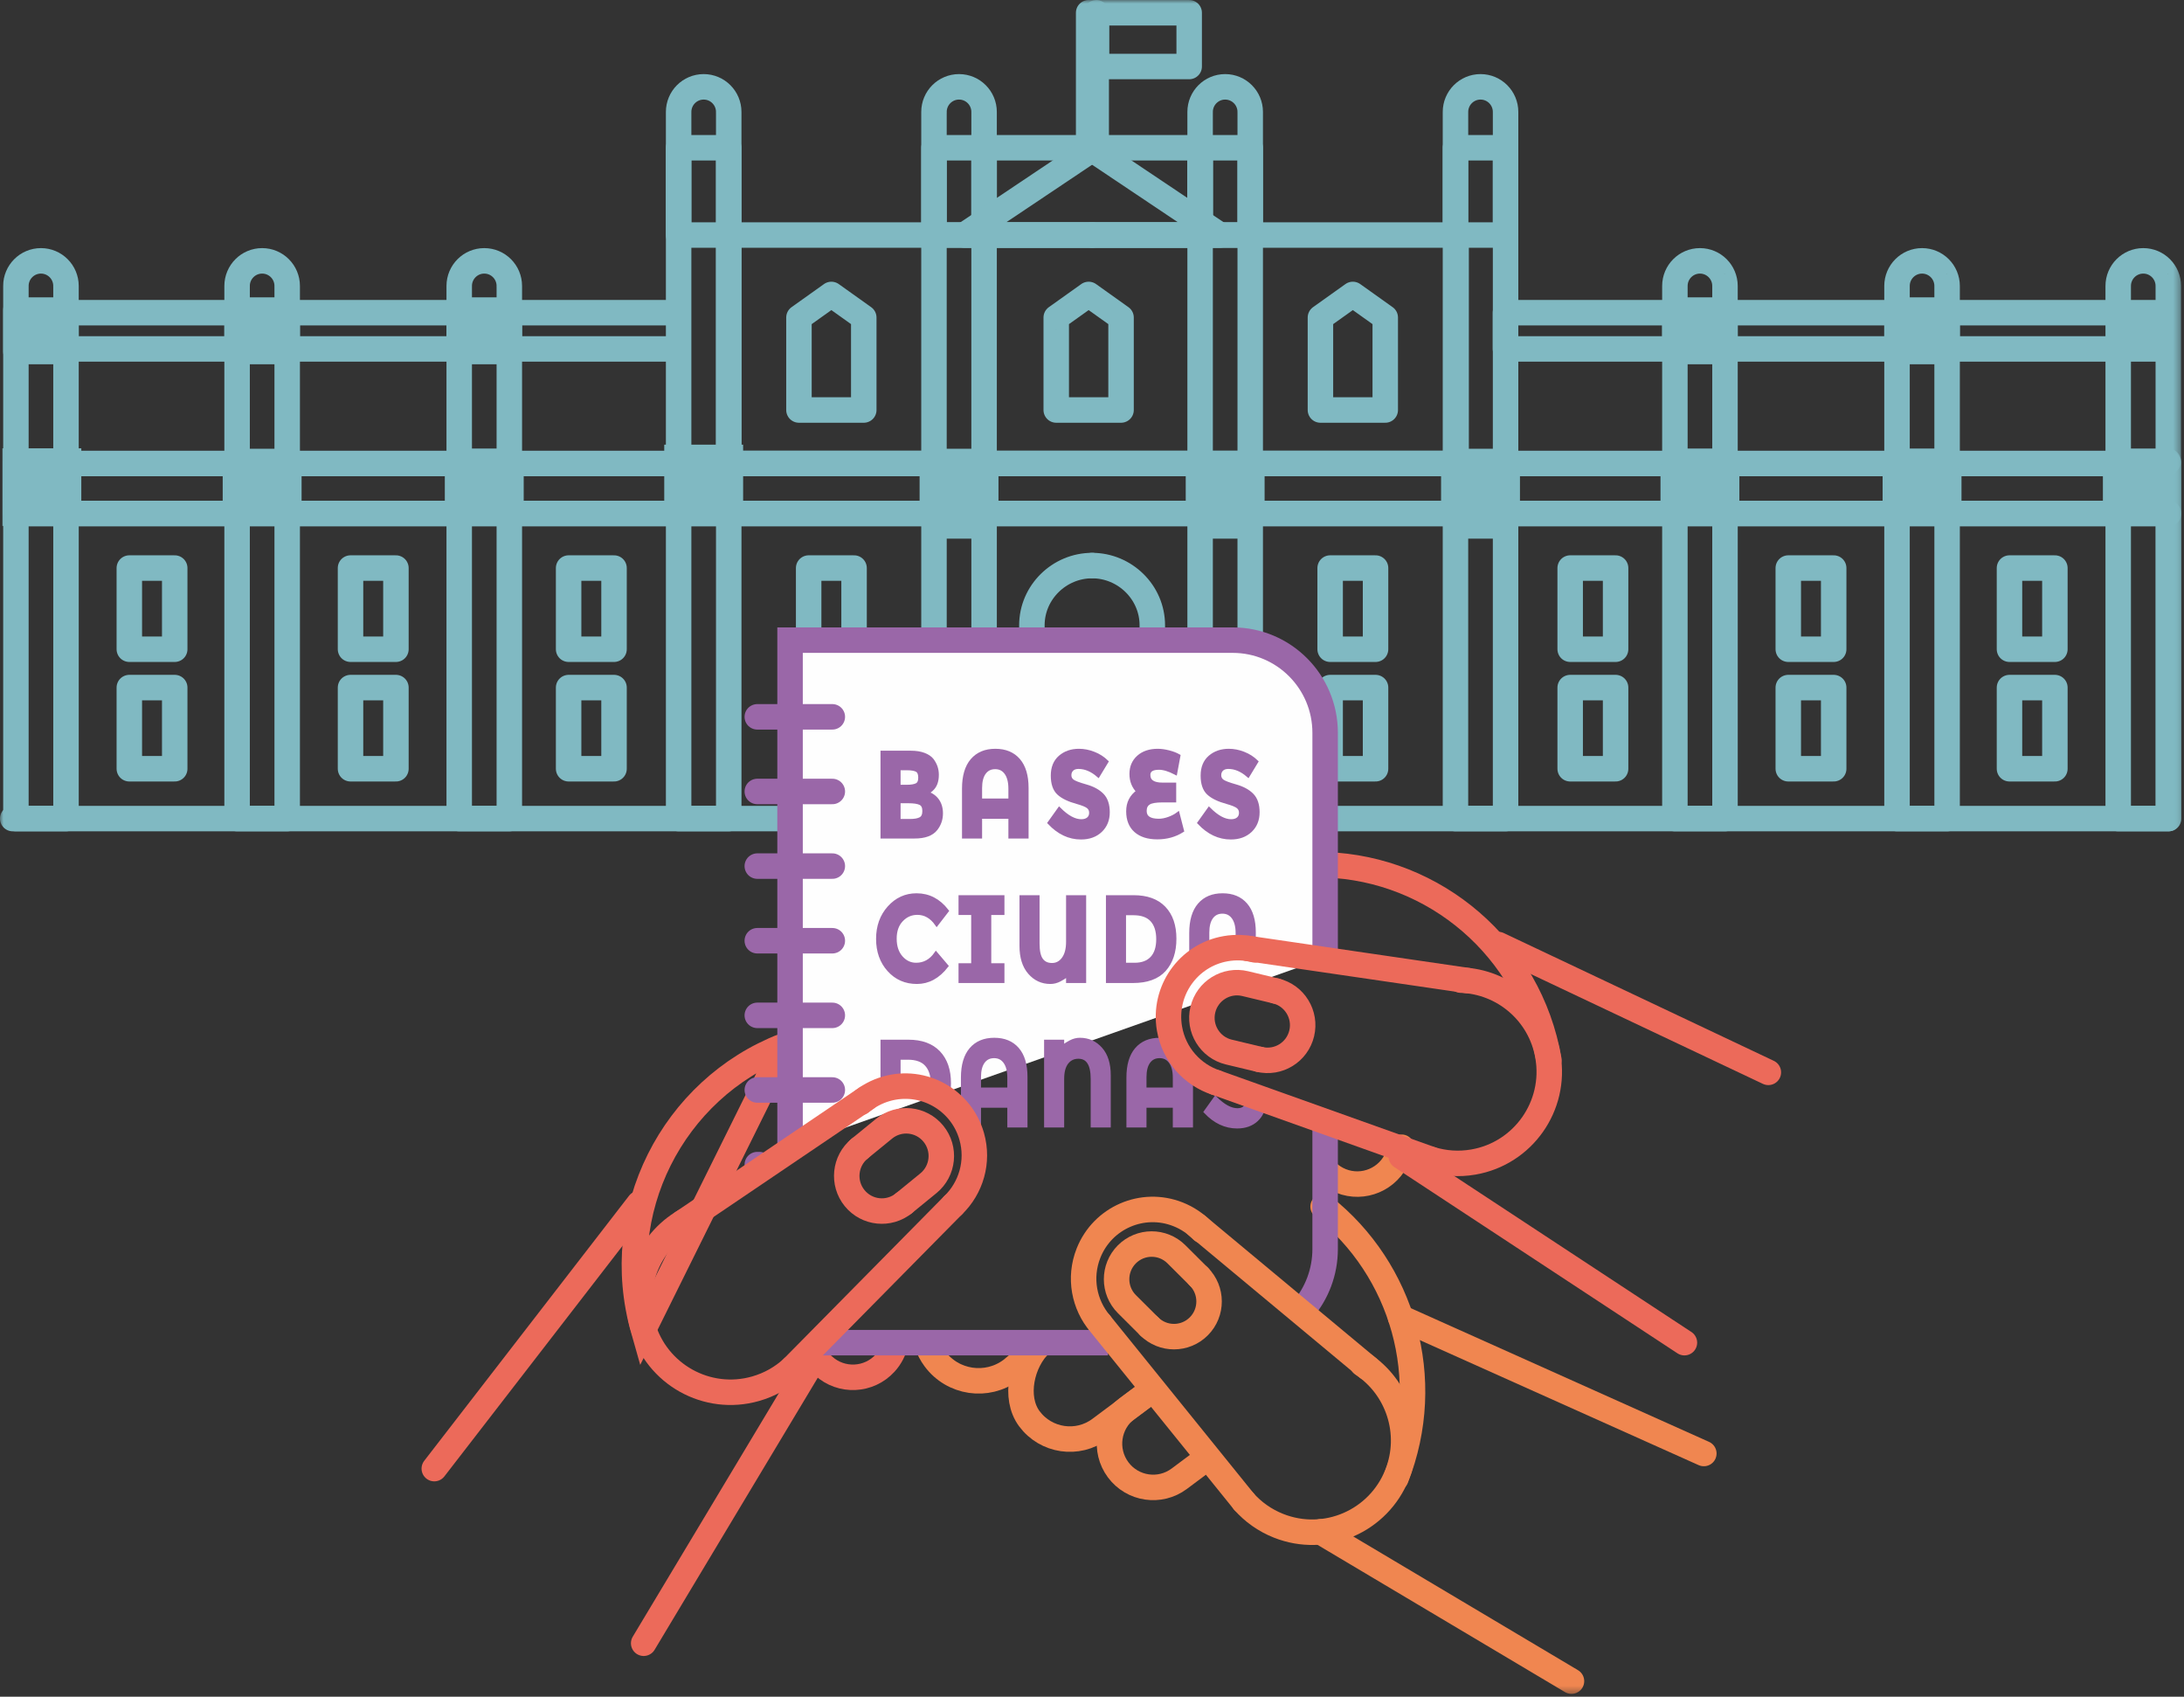 <?xml version="1.0" encoding="UTF-8" standalone="no"?>
<svg width="300px" height="233px" viewBox="0 0 300 233" version="1.1" xmlns="http://www.w3.org/2000/svg" xmlns:xlink="http://www.w3.org/1999/xlink">
    <rect x="0" y="0" width="300" height="233" fill="#333333" stroke="none"/>
    <!-- Generator: Sketch 3.8.2 (29753) - http://www.bohemiancoding.com/sketch -->
    <title>Page 1</title>
    <desc>Created with Sketch.</desc>
    <defs>
        <polygon id="path-1" points="0 232.615 299.635 232.615 299.635 0 0 0"></polygon>
    </defs>
    <g id="Page-1" stroke="none" stroke-width="1" fill="none" fill-rule="evenodd">
        <g id="Home-Copy-14" transform="translate(-490, -300)">
            <g id="Page-1" transform="translate(490, 300)">
                <path d="M107.717,143.603 C92.35,149.569 83.778,166.402 88.387,182.596 L107.717,143.603 L107.717,143.603 Z" id="Stroke-1" stroke="#EC6A5A" stroke-width="3.5" stroke-linecap="round"></path>
                <mask id="mask-2" fill="white">
                    <use xlink:href="#path-1"></use>
                </mask>
                <g id="Clip-4"></g>
                <polygon id="Stroke-3" stroke="#80B9C2" stroke-width="3.5" stroke-linecap="round" stroke-linejoin="round" mask="url(#mask-2)" points="135.178 32.274 164.85 32.274 164.85 20.294 135.178 20.294"></polygon>
                <polygon id="Stroke-5" stroke="#80B9C2" stroke-width="3.5" stroke-linecap="round" stroke-linejoin="round" mask="url(#mask-2)" points="206.795 47.915 296.238 47.915 296.238 42.938 206.795 42.938"></polygon>
                <polygon id="Stroke-6" stroke="#80B9C2" stroke-width="3.5" stroke-linecap="round" stroke-linejoin="round" mask="url(#mask-2)" points="276.028 89.154 282.264 89.154 282.264 78.008 276.028 78.008"></polygon>
                <polygon id="Stroke-7" stroke="#80B9C2" stroke-width="3.5" stroke-linecap="round" stroke-linejoin="round" mask="url(#mask-2)" points="276.028 105.568 282.264 105.568 282.264 94.422 276.028 94.422"></polygon>
                <polygon id="Stroke-8" stroke="#80B9C2" stroke-width="3.5" stroke-linecap="round" stroke-linejoin="round" mask="url(#mask-2)" points="245.643 89.154 251.88 89.154 251.88 78.008 245.643 78.008"></polygon>
                <polygon id="Stroke-9" stroke="#80B9C2" stroke-width="3.5" stroke-linecap="round" stroke-linejoin="round" mask="url(#mask-2)" points="245.643 105.568 251.88 105.568 251.88 94.422 245.643 94.422"></polygon>
                <polygon id="Stroke-10" stroke="#80B9C2" stroke-width="3.5" stroke-linecap="round" stroke-linejoin="round" mask="url(#mask-2)" points="215.684 89.154 221.922 89.154 221.922 78.008 215.684 78.008"></polygon>
                <polygon id="Stroke-11" stroke="#80B9C2" stroke-width="3.5" stroke-linecap="round" stroke-linejoin="round" mask="url(#mask-2)" points="215.684 105.568 221.922 105.568 221.922 94.422 215.684 94.422"></polygon>
                <polygon id="Stroke-12" stroke="#80B9C2" stroke-width="3.5" stroke-linecap="round" stroke-linejoin="round" mask="url(#mask-2)" points="182.712 89.154 188.949 89.154 188.949 78.008 182.712 78.008"></polygon>
                <polygon id="Stroke-13" stroke="#80B9C2" stroke-width="3.5" stroke-linecap="round" stroke-linejoin="round" mask="url(#mask-2)" points="182.712 105.568 188.949 105.568 188.949 94.422 182.712 94.422"></polygon>
                <polygon id="Stroke-14" stroke="#80B9C2" stroke-width="3.5" stroke-linecap="round" stroke-linejoin="round" mask="url(#mask-2)" points="190.28 43.607 185.829 40.435 181.378 43.607 181.378 56.304 190.282 56.304 190.282 43.607"></polygon>
                <polygon id="Stroke-15" stroke="#80B9C2" stroke-width="3.5" stroke-linecap="round" stroke-linejoin="round" mask="url(#mask-2)" points="290.963 112.412 297.846 112.412 297.846 63.37 290.963 63.37"></polygon>
                <polygon id="Stroke-16" stroke="#80B9C2" stroke-width="3.5" stroke-linecap="round" stroke-linejoin="round" mask="url(#mask-2)" points="260.578 112.412 267.461 112.412 267.461 63.37 260.578 63.37"></polygon>
                <polygon id="Stroke-17" stroke="#80B9C2" stroke-width="3.5" stroke-linecap="round" stroke-linejoin="round" mask="url(#mask-2)" points="230.067 112.412 236.95 112.412 236.95 63.37 230.067 63.37"></polygon>
                <polygon id="Stroke-18" stroke="#80B9C2" stroke-width="3.5" stroke-linecap="round" stroke-linejoin="round" mask="url(#mask-2)" points="199.927 112.412 206.81 112.412 206.81 72.219 199.927 72.219"></polygon>
                <polygon id="Stroke-19" stroke="#80B9C2" stroke-width="3.5" stroke-linecap="round" stroke-linejoin="round" mask="url(#mask-2)" points="164.851 112.412 171.733 112.412 171.733 72.219 164.851 72.219"></polygon>
                <polygon id="Stroke-20" stroke="#80B9C2" stroke-width="3.5" stroke-linecap="round" stroke-linejoin="round" mask="url(#mask-2)" points="2.183 70.522 297.885 70.522 297.885 63.647 2.183 63.647"></polygon>
                <polygon id="Fill-21" fill="#80B9C2" mask="url(#mask-2)" points="288.86 70.522 297.885 70.522 297.885 63.647 288.86 63.647"></polygon>
                <polygon id="Fill-22" fill="#80B9C2" mask="url(#mask-2)" points="258.601 72.222 269.437 72.222 269.437 62.066 258.601 62.066"></polygon>
                <polygon id="Fill-23" fill="#80B9C2" mask="url(#mask-2)" points="228.09 72.222 238.925 72.222 238.925 62.066 228.09 62.066"></polygon>
                <polygon id="Fill-24" fill="#80B9C2" mask="url(#mask-2)" points="197.95 70.507 208.786 70.507 208.786 63.57 197.95 63.57"></polygon>
                <path d="M267.46,39.27 C267.46,37.366 265.92,35.821 264.019,35.821 C262.118,35.821 260.578,37.366 260.578,39.27 C260.578,39.3 260.581,39.329 260.582,39.359 L260.578,39.359 L260.578,63.37 L267.46,63.37 L267.46,39.359 L267.456,39.359 C267.457,39.329 267.46,39.3 267.46,39.27 L267.46,39.27 Z" id="Stroke-25" stroke="#80B9C2" stroke-width="3.5" stroke-linecap="round" stroke-linejoin="round" mask="url(#mask-2)"></path>
                <polygon id="Fill-26" fill="#80B9C2" mask="url(#mask-2)" points="260.578 48.275 267.461 48.275 267.461 42.578 260.578 42.578"></polygon>
                <polygon id="Stroke-27" stroke="#80B9C2" stroke-width="3.5" stroke-linecap="round" stroke-linejoin="round" mask="url(#mask-2)" points="260.578 48.275 267.461 48.275 267.461 42.578 260.578 42.578"></polygon>
                <path d="M236.949,39.27 C236.949,37.366 235.408,35.821 233.508,35.821 C231.607,35.821 230.067,37.366 230.067,39.27 C230.067,39.3 230.07,39.329 230.071,39.359 L230.067,39.359 L230.067,63.37 L236.949,63.37 L236.949,39.359 L236.945,39.359 C236.946,39.329 236.949,39.3 236.949,39.27 L236.949,39.27 Z" id="Stroke-28" stroke="#80B9C2" stroke-width="3.5" stroke-linecap="round" stroke-linejoin="round" mask="url(#mask-2)"></path>
                <path d="M206.81,15.373 C206.81,13.469 205.269,11.924 203.369,11.924 C201.468,11.924 199.928,13.469 199.928,15.373 C199.928,15.403 199.931,15.432 199.932,15.462 L199.928,15.462 L199.928,63.37 L206.81,63.37 L206.81,15.462 L206.806,15.462 C206.807,15.432 206.81,15.403 206.81,15.373 L206.81,15.373 Z" id="Stroke-29" stroke="#80B9C2" stroke-width="3.5" stroke-linecap="round" stroke-linejoin="round" mask="url(#mask-2)"></path>
                <polygon id="Fill-30" fill="#80B9C2" mask="url(#mask-2)" points="230.066 48.275 236.949 48.275 236.949 42.578 230.066 42.578"></polygon>
                <polygon id="Stroke-31" stroke="#80B9C2" stroke-width="3.5" stroke-linecap="round" stroke-linejoin="round" mask="url(#mask-2)" points="230.066 48.275 236.949 48.275 236.949 42.578 230.066 42.578"></polygon>
                <polygon id="Stroke-32" stroke="#80B9C2" stroke-width="3.5" stroke-linecap="round" stroke-linejoin="round" mask="url(#mask-2)" points="199.927 32.274 206.81 32.274 206.81 20.294 199.927 20.294"></polygon>
                <path d="M297.845,39.27 C297.845,37.366 296.304,35.821 294.404,35.821 C292.503,35.821 290.963,37.366 290.963,39.27 C290.963,39.3 290.966,39.329 290.967,39.359 L290.963,39.359 L290.963,63.37 L297.845,63.37 L297.845,39.359 L297.841,39.359 C297.842,39.329 297.845,39.3 297.845,39.27 L297.845,39.27 Z" id="Stroke-33" stroke="#80B9C2" stroke-width="3.5" stroke-linecap="round" stroke-linejoin="round" mask="url(#mask-2)"></path>
                <polygon id="Fill-34" fill="#80B9C2" mask="url(#mask-2)" points="290.963 48.275 297.846 48.275 297.846 42.578 290.963 42.578"></polygon>
                <path d="M171.734,15.373 C171.734,13.469 170.193,11.924 168.292,11.924 C166.392,11.924 164.851,13.469 164.851,15.373 C164.851,15.403 164.855,15.432 164.856,15.462 L164.851,15.462 L164.851,64.373 L171.734,64.373 L171.734,15.462 L171.729,15.462 C171.73,15.432 171.734,15.403 171.734,15.373 L171.734,15.373 Z" id="Stroke-35" stroke="#80B9C2" stroke-width="3.5" stroke-linecap="round" stroke-linejoin="round" mask="url(#mask-2)"></path>
                <polygon id="Stroke-36" stroke="#80B9C2" stroke-width="3.5" stroke-linecap="round" stroke-linejoin="round" mask="url(#mask-2)" points="164.851 32.274 171.733 32.274 171.733 20.294 164.851 20.294"></polygon>
                <polygon id="Fill-37" fill="#80B9C2" mask="url(#mask-2)" points="162.875 72.222 173.709 72.222 173.709 63.57 162.875 63.57"></polygon>
                <path d="M150.026,112.412 L158.285,112.412 L158.285,85.868 C158.285,81.338 154.523,77.666 150.003,77.666" id="Stroke-38" stroke="#80B9C2" stroke-width="3.5" stroke-linecap="round" stroke-linejoin="round" mask="url(#mask-2)"></path>
                <polyline id="Stroke-39" stroke="#80B9C2" stroke-width="3.5" stroke-linecap="round" stroke-linejoin="round" mask="url(#mask-2)" points="150.002 20.511 167.563 32.274 150.002 32.274"></polyline>
                <polygon id="Stroke-40" stroke="#80B9C2" stroke-width="3.5" stroke-linecap="round" stroke-linejoin="round" mask="url(#mask-2)" points="100.102 63.647 200.016 63.647 200.016 32.274 100.102 32.274"></polygon>
                <polyline id="Stroke-41" stroke="#80B9C2" stroke-width="3.5" stroke-linecap="round" stroke-linejoin="round" mask="url(#mask-2)" points="1.75 112.412 297.885 112.412 297.885 70.507 2.333 70.507"></polyline>
                <path d="M93.018,42.938 L10.266,42.938" id="Stroke-42" stroke="#80B9C2" stroke-width="3.5" stroke-linecap="round" stroke-linejoin="round" mask="url(#mask-2)"></path>
                <path d="M10.266,47.915 L93.018,47.915" id="Stroke-43" stroke="#80B9C2" stroke-width="3.5" stroke-linecap="round" stroke-linejoin="round" mask="url(#mask-2)"></path>
                <polygon id="Stroke-44" stroke="#80B9C2" stroke-width="3.5" stroke-linecap="round" stroke-linejoin="round" mask="url(#mask-2)" points="17.764 89.154 24 89.154 24 78.008 17.764 78.008"></polygon>
                <polygon id="Stroke-45" stroke="#80B9C2" stroke-width="3.5" stroke-linecap="round" stroke-linejoin="round" mask="url(#mask-2)" points="17.764 105.568 24 105.568 24 94.422 17.764 94.422"></polygon>
                <polygon id="Stroke-46" stroke="#80B9C2" stroke-width="3.5" stroke-linecap="round" stroke-linejoin="round" mask="url(#mask-2)" points="48.148 89.154 54.385 89.154 54.385 78.008 48.148 78.008"></polygon>
                <polygon id="Stroke-47" stroke="#80B9C2" stroke-width="3.5" stroke-linecap="round" stroke-linejoin="round" mask="url(#mask-2)" points="48.148 105.568 54.385 105.568 54.385 94.422 48.148 94.422"></polygon>
                <polygon id="Stroke-48" stroke="#80B9C2" stroke-width="3.5" stroke-linecap="round" stroke-linejoin="round" mask="url(#mask-2)" points="78.107 89.154 84.345 89.154 84.345 78.008 78.107 78.008"></polygon>
                <polygon id="Stroke-49" stroke="#80B9C2" stroke-width="3.5" stroke-linecap="round" stroke-linejoin="round" mask="url(#mask-2)" points="78.107 105.568 84.345 105.568 84.345 94.422 78.107 94.422"></polygon>
                <polygon id="Stroke-50" stroke="#80B9C2" stroke-width="3.5" stroke-linecap="round" stroke-linejoin="round" mask="url(#mask-2)" points="111.079 89.154 117.317 89.154 117.317 78.008 111.079 78.008"></polygon>
                <polygon id="Stroke-51" stroke="#80B9C2" stroke-width="3.5" stroke-linecap="round" stroke-linejoin="round" mask="url(#mask-2)" points="109.748 43.607 114.199 40.435 118.65 43.607 118.65 56.304 109.746 56.304 109.746 43.607"></polygon>
                <polygon id="Stroke-52" stroke="#80B9C2" stroke-width="3.5" stroke-linecap="round" stroke-linejoin="round" mask="url(#mask-2)" points="145.089 43.607 149.54 40.435 153.991 43.607 153.991 56.304 145.087 56.304 145.087 43.607"></polygon>
                <polygon id="Stroke-53" stroke="#80B9C2" stroke-width="3.5" stroke-linecap="round" stroke-linejoin="round" mask="url(#mask-2)" points="2.183 112.412 9.066 112.412 9.066 66.524 2.183 66.524"></polygon>
                <polygon id="Stroke-54" stroke="#80B9C2" stroke-width="3.5" stroke-linecap="round" stroke-linejoin="round" mask="url(#mask-2)" points="32.568 112.412 39.45 112.412 39.45 63.37 32.568 63.37"></polygon>
                <polygon id="Stroke-55" stroke="#80B9C2" stroke-width="3.5" stroke-linecap="round" stroke-linejoin="round" mask="url(#mask-2)" points="63.079 112.412 69.962 112.412 69.962 63.37 63.079 63.37"></polygon>
                <polygon id="Stroke-56" stroke="#80B9C2" stroke-width="3.5" stroke-linecap="round" stroke-linejoin="round" mask="url(#mask-2)" points="93.219 112.412 100.102 112.412 100.102 70.326 93.219 70.326"></polygon>
                <polygon id="Stroke-57" stroke="#80B9C2" stroke-width="3.5" stroke-linecap="round" stroke-linejoin="round" mask="url(#mask-2)" points="128.295 112.412 135.178 112.412 135.178 72.219 128.295 72.219"></polygon>
                <polygon id="Fill-58" fill="#80B9C2" mask="url(#mask-2)" points="0.332 72.222 11.168 72.222 11.168 61.565 0.332 61.565"></polygon>
                <polygon id="Fill-59" fill="#80B9C2" mask="url(#mask-2)" points="30.591 72.222 41.427 72.222 41.427 62.066 30.591 62.066"></polygon>
                <polygon id="Fill-60" fill="#80B9C2" mask="url(#mask-2)" points="61.102 72.222 71.938 72.222 71.938 62.066 61.102 62.066"></polygon>
                <polygon id="Fill-61" fill="#80B9C2" mask="url(#mask-2)" points="91.242 72.222 102.078 72.222 102.078 61.063 91.242 61.063"></polygon>
                <path d="M32.568,39.27 C32.568,37.366 34.108,35.821 36.009,35.821 C37.91,35.821 39.45,37.366 39.45,39.27 C39.45,39.3 39.447,39.329 39.446,39.359 L39.45,39.359 L39.45,65.376 L32.568,65.376 L32.568,39.359 L32.572,39.359 C32.571,39.329 32.568,39.3 32.568,39.27 L32.568,39.27 Z" id="Stroke-62" stroke="#80B9C2" stroke-width="3.5" stroke-linecap="round" stroke-linejoin="round" mask="url(#mask-2)"></path>
                <polygon id="Fill-63" fill="#80B9C2" mask="url(#mask-2)" points="32.568 48.275 39.45 48.275 39.45 42.578 32.568 42.578"></polygon>
                <polygon id="Stroke-64" stroke="#80B9C2" stroke-width="3.5" stroke-linecap="round" stroke-linejoin="round" mask="url(#mask-2)" points="32.568 48.275 39.45 48.275 39.45 42.578 32.568 42.578"></polygon>
                <path d="M63.079,39.27 C63.079,37.366 64.62,35.821 66.52,35.821 C68.421,35.821 69.962,37.366 69.962,39.27 C69.962,39.3 69.958,39.329 69.957,39.359 L69.962,39.359 L69.962,63.37 L63.079,63.37 L63.079,39.359 L63.084,39.359 C63.083,39.329 63.079,39.3 63.079,39.27 L63.079,39.27 Z" id="Stroke-65" stroke="#80B9C2" stroke-width="3.5" stroke-linecap="round" stroke-linejoin="round" mask="url(#mask-2)"></path>
                <path d="M93.218,15.373 C93.218,13.469 94.758,11.924 96.659,11.924 C98.56,11.924 100.1,13.469 100.1,15.373 C100.1,15.403 100.097,15.432 100.096,15.462 L100.1,15.462 L100.1,62.869 L93.218,62.869 L93.218,15.462 L93.222,15.462 C93.221,15.432 93.218,15.403 93.218,15.373 L93.218,15.373 Z" id="Stroke-66" stroke="#80B9C2" stroke-width="3.5" stroke-linecap="round" stroke-linejoin="round" mask="url(#mask-2)"></path>
                <polygon id="Fill-67" fill="#80B9C2" mask="url(#mask-2)" points="63.079 48.275 69.962 48.275 69.962 42.578 63.079 42.578"></polygon>
                <polygon id="Stroke-68" stroke="#80B9C2" stroke-width="3.5" stroke-linecap="round" stroke-linejoin="round" mask="url(#mask-2)" points="63.079 48.275 69.962 48.275 69.962 42.578 63.079 42.578"></polygon>
                <polygon id="Stroke-69" stroke="#80B9C2" stroke-width="3.5" stroke-linecap="round" stroke-linejoin="round" mask="url(#mask-2)" points="93.219 32.274 100.102 32.274 100.102 20.294 93.219 20.294"></polygon>
                <path d="M2.183,39.27 C2.183,37.366 3.723,35.821 5.624,35.821 C7.525,35.821 9.065,37.366 9.065,39.27 C9.065,39.3 9.062,39.329 9.061,39.359 L9.065,39.359 L9.065,68.384 L2.183,68.384 L2.183,39.359 L2.187,39.359 C2.186,39.329 2.183,39.3 2.183,39.27 L2.183,39.27 Z" id="Stroke-70" stroke="#80B9C2" stroke-width="3.5" stroke-linecap="round" stroke-linejoin="round" mask="url(#mask-2)"></path>
                <polygon id="Fill-71" fill="#80B9C2" mask="url(#mask-2)" points="2.183 48.275 9.066 48.275 9.066 42.578 2.183 42.578"></polygon>
                <polygon id="Stroke-72" stroke="#80B9C2" stroke-width="3.5" stroke-linecap="round" stroke-linejoin="round" mask="url(#mask-2)" points="2.183 48.275 9.066 48.275 9.066 42.578 2.183 42.578"></polygon>
                <path d="M128.294,15.373 C128.294,13.469 129.835,11.924 131.736,11.924 C133.637,11.924 135.177,13.469 135.177,15.373 C135.177,15.403 135.173,15.432 135.173,15.462 L135.177,15.462 L135.177,63.37 L128.294,63.37 L128.294,15.462 L128.299,15.462 C128.298,15.432 128.294,15.403 128.294,15.373 L128.294,15.373 Z" id="Stroke-73" stroke="#80B9C2" stroke-width="3.5" stroke-linecap="round" stroke-linejoin="round" mask="url(#mask-2)"></path>
                <polygon id="Stroke-74" stroke="#80B9C2" stroke-width="3.5" stroke-linecap="round" stroke-linejoin="round" mask="url(#mask-2)" points="128.296 32.274 135.178 32.274 135.178 20.294 128.296 20.294"></polygon>
                <polygon id="Fill-75" fill="#80B9C2" mask="url(#mask-2)" points="126.319 70.326 137.154 70.326 137.154 63.57 126.319 63.57"></polygon>
                <path d="M150.002,112.412 L141.743,112.412 L141.743,85.868 C141.743,81.338 145.506,77.666 150.025,77.666" id="Stroke-76" stroke="#80B9C2" stroke-width="3.5" stroke-linecap="round" stroke-linejoin="round" mask="url(#mask-2)"></path>
                <polyline id="Stroke-77" stroke="#80B9C2" stroke-width="3.5" stroke-linecap="round" stroke-linejoin="round" mask="url(#mask-2)" points="150.026 20.511 132.465 32.274 150.026 32.274"></polyline>
                <polygon id="Stroke-78" stroke="#80B9C2" stroke-width="3.5" stroke-linecap="round" stroke-linejoin="round" mask="url(#mask-2)" points="150.612 9.133 163.349 9.133 163.349 1.753 150.612 1.753"></polygon>
                <polygon id="Stroke-79" stroke="#80B9C2" stroke-width="3.5" stroke-linecap="round" stroke-linejoin="round" mask="url(#mask-2)" points="149.54 20.294 150.577 20.294 150.577 1.754 149.54 1.754"></polygon>
                <path d="M181.744,165.697 C192.655,174.31 197.133,189.382 191.757,202.987" id="Stroke-80" stroke="#F08650" stroke-width="3.5" stroke-linecap="round" mask="url(#mask-2)"></path>
                <path d="M182.141,160.79 C182.706,161.371 183.398,161.846 184.197,162.169 C187.269,163.409 190.763,161.918 192,158.838 C192.068,158.67 192.251,158.214 192.52,157.543" id="Stroke-81" stroke="#F08650" stroke-width="3.5" stroke-linecap="round" mask="url(#mask-2)"></path>
                <path d="M182.024,153.936 L182.024,171.515 C182.024,174.683 180.881,177.584 178.986,179.826" id="Stroke-82" stroke="#9A67A8" stroke-width="3.5" mask="url(#mask-2)"></path>
                <path d="M200.653,134.593 C206.492,134.774 211.595,139.04 212.628,145.033 C213.807,151.883 209.223,158.394 202.389,159.576 C200.377,159.924 198.395,159.772 196.569,159.209" id="Stroke-83" stroke="#EC6A5A" stroke-width="3.5" stroke-linecap="round" mask="url(#mask-2)"></path>
                <path d="M182.105,118.76 C197.059,119.268 210.116,130.211 212.762,145.57" id="Stroke-84" stroke="#EC6A5A" stroke-width="3.5" stroke-linecap="round" mask="url(#mask-2)"></path>
                <path d="M205.802,129.708 L242.906,147.26" id="Stroke-85" stroke="#EC6A5A" stroke-width="3.5" stroke-linecap="round" mask="url(#mask-2)"></path>
                <path d="M192.479,158.802 L231.377,184.38" id="Stroke-86" stroke="#EC6A5A" stroke-width="3.5" stroke-linecap="round" mask="url(#mask-2)"></path>
                <g id="Group-89" mask="url(#mask-2)">
                    <g transform="translate(108.5, 87.804)">
                        <path d="M0.024,69.739 L0.024,0.103 L60.829,0.103 C67.84,0.103 73.524,5.799 73.524,12.825 L73.524,43.752" id="Fill-87" stroke="none" fill="#FEFEFE" fill-rule="evenodd"></path>
                        <path d="M0.024,69.739 L0.024,0.103 L60.829,0.103 C67.84,0.103 73.524,5.799 73.524,12.825 L73.524,43.752" id="Stroke-88" stroke="#9A67A8" stroke-width="3.5" fill="none"></path>
                    </g>
                </g>
                <path d="M123.457,112.717 L125.006,112.717 C125.653,112.717 126.138,112.626 126.461,112.444 C126.785,112.262 126.946,111.904 126.946,111.369 C126.946,110.835 126.775,110.482 126.432,110.311 C126.09,110.14 125.542,110.055 124.789,110.055 L123.457,110.055 L123.457,112.717 Z M123.457,108.021 L124.528,108.021 C125.156,108.021 125.622,107.944 125.925,107.789 C126.23,107.635 126.382,107.302 126.382,106.789 C126.382,106.276 126.242,105.938 125.962,105.772 C125.682,105.607 125.209,105.524 124.543,105.524 L123.457,105.524 L123.457,108.021 Z M125.629,114.899 L121.198,114.899 L121.198,103.341 L125.136,103.341 C125.822,103.341 126.413,103.435 126.91,103.623 C127.407,103.81 127.781,104.063 128.032,104.383 C128.486,104.979 128.713,105.65 128.713,106.401 C128.713,107.304 128.457,107.977 127.946,108.418 C127.772,108.572 127.651,108.668 127.583,108.707 C127.516,108.746 127.395,108.809 127.222,108.897 C127.849,109.052 128.349,109.374 128.72,109.865 C129.092,110.355 129.278,110.964 129.278,111.691 C129.278,112.497 129.036,113.207 128.554,113.825 C127.994,114.542 127.019,114.899 125.629,114.899 L125.629,114.899 Z" id="Fill-90" fill="#9A67A8" mask="url(#mask-2)"></path>
                <path d="M123.457,112.717 L125.006,112.717 C125.653,112.717 126.138,112.626 126.461,112.444 C126.785,112.262 126.946,111.904 126.946,111.369 C126.946,110.835 126.775,110.482 126.432,110.311 C126.09,110.14 125.542,110.055 124.789,110.055 L123.457,110.055 L123.457,112.717 L123.457,112.717 Z M123.457,108.021 L124.528,108.021 C125.156,108.021 125.622,107.944 125.925,107.789 C126.23,107.635 126.382,107.302 126.382,106.789 C126.382,106.276 126.242,105.938 125.962,105.772 C125.682,105.607 125.209,105.524 124.543,105.524 L123.457,105.524 L123.457,108.021 L123.457,108.021 Z M125.629,114.899 L121.198,114.899 L121.198,103.341 L125.136,103.341 C125.822,103.341 126.413,103.435 126.91,103.623 C127.407,103.81 127.781,104.063 128.032,104.383 C128.486,104.979 128.713,105.65 128.713,106.401 C128.713,107.304 128.457,107.977 127.946,108.418 C127.772,108.572 127.651,108.668 127.583,108.707 C127.516,108.746 127.395,108.809 127.222,108.897 C127.849,109.052 128.349,109.374 128.72,109.865 C129.092,110.355 129.278,110.964 129.278,111.691 C129.278,112.497 129.036,113.207 128.554,113.825 C127.994,114.542 127.019,114.899 125.629,114.899 L125.629,114.899 Z" id="Stroke-91" stroke="#9A67A8" stroke-width="0.5" mask="url(#mask-2)"></path>
                <path d="M134.653,108.219 L134.653,109.906 L138.765,109.906 L138.765,108.302 C138.765,107.376 138.581,106.657 138.215,106.144 C137.848,105.632 137.343,105.375 136.702,105.375 C136.059,105.375 135.558,105.62 135.196,106.111 C134.834,106.601 134.653,107.304 134.653,108.219 L134.653,108.219 Z M132.394,114.9 L132.394,108.302 C132.394,106.593 132.775,105.295 133.538,104.408 C134.3,103.521 135.362,103.077 136.723,103.077 C138.084,103.077 139.144,103.515 139.902,104.391 C140.659,105.267 141.038,106.539 141.038,108.203 L141.038,114.9 L138.765,114.9 L138.765,112.188 L134.653,112.188 L134.653,114.9 L132.394,114.9 Z" id="Fill-92" fill="#9A67A8" mask="url(#mask-2)"></path>
                <path d="M134.653,108.219 L134.653,109.906 L138.765,109.906 L138.765,108.302 C138.765,107.376 138.581,106.657 138.215,106.144 C137.848,105.632 137.343,105.375 136.702,105.375 C136.059,105.375 135.558,105.62 135.196,106.111 C134.834,106.601 134.653,107.304 134.653,108.219 L134.653,108.219 Z M132.394,114.9 L132.394,108.302 C132.394,106.593 132.775,105.295 133.538,104.408 C134.3,103.521 135.362,103.077 136.723,103.077 C138.084,103.077 139.144,103.515 139.902,104.391 C140.659,105.267 141.038,106.539 141.038,108.203 L141.038,114.9 L138.765,114.9 L138.765,112.188 L134.653,112.188 L134.653,114.9 L132.394,114.9 L132.394,114.9 Z" id="Stroke-93" stroke="#9A67A8" stroke-width="0.5" mask="url(#mask-2)"></path>
                <path d="M147.246,105.648 C147.028,105.852 146.92,106.122 146.92,106.458 C146.92,106.795 147.052,107.062 147.318,107.26 C147.583,107.459 148.196,107.693 149.157,107.963 C150.118,108.233 150.863,108.638 151.394,109.178 C151.925,109.718 152.191,110.507 152.191,111.543 C152.191,112.579 151.85,113.42 151.17,114.065 C150.489,114.709 149.594,115.032 148.484,115.032 C146.881,115.032 145.438,114.354 144.154,112.998 L145.501,111.113 C146.592,112.204 147.6,112.75 148.527,112.75 C148.942,112.75 149.268,112.648 149.505,112.444 C149.741,112.24 149.859,111.964 149.859,111.617 C149.859,111.27 149.734,110.995 149.483,110.791 C149.232,110.586 148.735,110.38 147.991,110.17 C146.814,109.851 145.952,109.435 145.407,108.922 C144.861,108.41 144.589,107.604 144.589,106.508 C144.589,105.411 144.934,104.565 145.624,103.969 C146.314,103.374 147.176,103.077 148.209,103.077 C148.884,103.077 149.56,103.209 150.236,103.474 C150.912,103.738 151.5,104.113 152.002,104.598 L150.859,106.483 C149.98,105.722 149.072,105.342 148.136,105.342 C147.76,105.342 147.463,105.444 147.246,105.648" id="Fill-94" fill="#9A67A8" mask="url(#mask-2)"></path>
                <path d="M147.246,105.648 C147.028,105.852 146.92,106.122 146.92,106.458 C146.92,106.795 147.052,107.062 147.318,107.26 C147.583,107.459 148.196,107.693 149.157,107.963 C150.118,108.233 150.863,108.638 151.394,109.178 C151.925,109.718 152.191,110.507 152.191,111.543 C152.191,112.579 151.85,113.42 151.17,114.065 C150.489,114.709 149.594,115.032 148.484,115.032 C146.881,115.032 145.438,114.354 144.154,112.998 L145.501,111.113 C146.592,112.204 147.6,112.75 148.527,112.75 C148.942,112.75 149.268,112.648 149.505,112.444 C149.741,112.24 149.859,111.964 149.859,111.617 C149.859,111.27 149.734,110.995 149.483,110.791 C149.232,110.586 148.735,110.38 147.991,110.17 C146.814,109.851 145.952,109.435 145.407,108.922 C144.861,108.41 144.589,107.604 144.589,106.508 C144.589,105.411 144.934,104.565 145.624,103.969 C146.314,103.374 147.176,103.077 148.209,103.077 C148.884,103.077 149.56,103.209 150.236,103.474 C150.912,103.738 151.5,104.113 152.002,104.598 L150.859,106.483 C149.98,105.722 149.072,105.342 148.136,105.342 C147.76,105.342 147.463,105.444 147.246,105.648 L147.246,105.648 Z" id="Stroke-95" stroke="#9A67A8" stroke-width="0.5" mask="url(#mask-2)"></path>
                <path d="M159.202,105.458 C158.246,105.458 157.768,105.778 157.768,106.417 C157.768,107.288 158.41,107.723 159.694,107.723 L161.316,107.723 L161.316,109.939 L159.723,109.939 C158.767,109.939 158.125,110.049 157.797,110.27 C157.44,110.49 157.261,110.854 157.261,111.361 C157.261,112.243 157.899,112.684 159.173,112.684 C159.607,112.684 160.068,112.596 160.556,112.419 C161.043,112.243 161.456,112.028 161.794,111.774 L162.387,114.072 C161.383,114.701 160.246,115.015 158.977,115.015 C157.708,115.015 156.718,114.704 156.009,114.081 C155.299,113.459 154.945,112.566 154.945,111.402 C154.945,110.239 155.413,109.333 156.349,108.682 C155.712,108.043 155.393,107.243 155.393,106.284 C155.393,105.325 155.724,104.551 156.385,103.962 C157.046,103.372 157.932,103.077 159.042,103.077 C159.486,103.077 159.981,103.146 160.527,103.283 C161.072,103.422 161.528,103.595 161.895,103.804 L161.461,106.136 C160.582,105.684 159.829,105.458 159.202,105.458" id="Fill-96" fill="#9A67A8" mask="url(#mask-2)"></path>
                <path d="M159.202,105.458 C158.246,105.458 157.768,105.778 157.768,106.417 C157.768,107.288 158.41,107.723 159.694,107.723 L161.316,107.723 L161.316,109.939 L159.723,109.939 C158.767,109.939 158.125,110.049 157.797,110.27 C157.44,110.49 157.261,110.854 157.261,111.361 C157.261,112.243 157.899,112.684 159.173,112.684 C159.607,112.684 160.068,112.596 160.556,112.419 C161.043,112.243 161.456,112.028 161.794,111.774 L162.387,114.072 C161.383,114.701 160.246,115.015 158.977,115.015 C157.708,115.015 156.718,114.704 156.009,114.081 C155.299,113.459 154.945,112.566 154.945,111.402 C154.945,110.239 155.413,109.333 156.349,108.682 C155.712,108.043 155.393,107.243 155.393,106.284 C155.393,105.325 155.724,104.551 156.385,103.962 C157.046,103.372 157.932,103.077 159.042,103.077 C159.486,103.077 159.981,103.146 160.527,103.283 C161.072,103.422 161.528,103.595 161.895,103.804 L161.461,106.136 C160.582,105.684 159.829,105.458 159.202,105.458 L159.202,105.458 Z" id="Stroke-97" stroke="#9A67A8" stroke-width="0.5" mask="url(#mask-2)"></path>
                <path d="M167.828,105.648 C167.61,105.852 167.502,106.122 167.502,106.458 C167.502,106.795 167.634,107.062 167.9,107.26 C168.165,107.459 168.778,107.693 169.739,107.963 C170.7,108.233 171.445,108.638 171.976,109.178 C172.507,109.718 172.773,110.507 172.773,111.543 C172.773,112.579 172.432,113.42 171.752,114.065 C171.071,114.709 170.176,115.032 169.066,115.032 C167.463,115.032 166.02,114.354 164.736,112.998 L166.083,111.113 C167.174,112.204 168.182,112.75 169.109,112.75 C169.524,112.75 169.85,112.648 170.087,112.444 C170.323,112.24 170.441,111.964 170.441,111.617 C170.441,111.27 170.316,110.995 170.065,110.791 C169.814,110.586 169.317,110.38 168.573,110.17 C167.396,109.851 166.534,109.435 165.989,108.922 C165.443,108.41 165.171,107.604 165.171,106.508 C165.171,105.411 165.516,104.565 166.206,103.969 C166.896,103.374 167.758,103.077 168.791,103.077 C169.466,103.077 170.142,103.209 170.818,103.474 C171.494,103.738 172.082,104.113 172.584,104.598 L171.441,106.483 C170.562,105.722 169.654,105.342 168.718,105.342 C168.342,105.342 168.045,105.444 167.828,105.648" id="Fill-98" fill="#9A67A8" mask="url(#mask-2)"></path>
                <path d="M167.828,105.648 C167.61,105.852 167.502,106.122 167.502,106.458 C167.502,106.795 167.634,107.062 167.9,107.26 C168.165,107.459 168.778,107.693 169.739,107.963 C170.7,108.233 171.445,108.638 171.976,109.178 C172.507,109.718 172.773,110.507 172.773,111.543 C172.773,112.579 172.432,113.42 171.752,114.065 C171.071,114.709 170.176,115.032 169.066,115.032 C167.463,115.032 166.02,114.354 164.736,112.998 L166.083,111.113 C167.174,112.204 168.182,112.75 169.109,112.75 C169.524,112.75 169.85,112.648 170.087,112.444 C170.323,112.24 170.441,111.964 170.441,111.617 C170.441,111.27 170.316,110.995 170.065,110.791 C169.814,110.586 169.317,110.38 168.573,110.17 C167.396,109.851 166.534,109.435 165.989,108.922 C165.443,108.41 165.171,107.604 165.171,106.508 C165.171,105.411 165.516,104.565 166.206,103.969 C166.896,103.374 167.758,103.077 168.791,103.077 C169.466,103.077 170.142,103.209 170.818,103.474 C171.494,103.738 172.082,104.113 172.584,104.598 L171.441,106.483 C170.562,105.722 169.654,105.342 168.718,105.342 C168.342,105.342 168.045,105.444 167.828,105.648 L167.828,105.648 Z" id="Stroke-99" stroke="#9A67A8" stroke-width="0.5" mask="url(#mask-2)"></path>
                <path d="M125.846,132.461 C126.956,132.461 127.863,131.959 128.568,130.956 L130.016,132.659 C128.867,134.136 127.513,134.874 125.954,134.874 C124.395,134.874 123.111,134.312 122.103,133.188 C121.094,132.064 120.59,130.644 120.59,128.93 C120.59,127.216 121.104,125.786 122.132,124.639 C123.16,123.493 124.417,122.92 125.904,122.92 C127.564,122.92 128.954,123.641 130.074,125.085 L128.669,126.905 C127.955,125.891 127.067,125.383 126.005,125.383 C125.156,125.383 124.429,125.701 123.826,126.334 C123.222,126.968 122.921,127.822 122.921,128.898 C122.921,129.972 123.205,130.835 123.775,131.485 C124.345,132.135 125.035,132.461 125.846,132.461" id="Fill-100" fill="#9A67A8" mask="url(#mask-2)"></path>
                <path d="M125.846,132.461 C126.956,132.461 127.863,131.959 128.568,130.956 L130.016,132.659 C128.867,134.136 127.513,134.874 125.954,134.874 C124.395,134.874 123.111,134.312 122.103,133.188 C121.094,132.064 120.59,130.644 120.59,128.93 C120.59,127.216 121.104,125.786 122.132,124.639 C123.16,123.493 124.417,122.92 125.904,122.92 C127.564,122.92 128.954,123.641 130.074,125.085 L128.669,126.905 C127.955,125.891 127.067,125.383 126.005,125.383 C125.156,125.383 124.429,125.701 123.826,126.334 C123.222,126.968 122.921,127.822 122.921,128.898 C122.921,129.972 123.205,130.835 123.775,131.485 C124.345,132.135 125.035,132.461 125.846,132.461 L125.846,132.461 Z" id="Stroke-101" stroke="#9A67A8" stroke-width="0.5" mask="url(#mask-2)"></path>
                <polygon id="Fill-102" fill="#9A67A8" mask="url(#mask-2)" points="137.723 132.527 137.723 134.742 131.916 134.742 131.916 132.527 133.654 132.527 133.654 125.4 131.916 125.4 131.916 123.184 137.723 123.184 137.723 125.4 135.913 125.4 135.913 132.527"></polygon>
                <polygon id="Stroke-103" stroke="#9A67A8" stroke-width="0.5" mask="url(#mask-2)" points="137.723 132.527 137.723 134.742 131.916 134.742 131.916 132.527 133.654 132.527 133.654 125.4 131.916 125.4 131.916 123.184 137.723 123.184 137.723 125.4 135.913 125.4 135.913 132.527"></polygon>
                <path d="M143.046,131.816 C143.379,132.268 143.867,132.494 144.509,132.494 C145.151,132.494 145.674,132.216 146.08,131.659 C146.485,131.102 146.688,130.333 146.688,129.352 L146.688,123.184 L148.947,123.184 L148.947,134.742 L146.688,134.742 L146.688,133.684 C146.62,133.772 146.522,133.883 146.391,134.015 C146.261,134.147 145.986,134.324 145.566,134.544 C145.146,134.765 144.719,134.874 144.284,134.874 C143.145,134.874 142.194,134.436 141.432,133.56 C140.669,132.684 140.288,131.457 140.288,129.881 L140.288,123.184 L142.547,123.184 L142.547,129.567 C142.547,130.615 142.713,131.364 143.046,131.816" id="Fill-104" fill="#9A67A8" mask="url(#mask-2)"></path>
                <path d="M143.046,131.816 C143.379,132.268 143.867,132.494 144.509,132.494 C145.151,132.494 145.674,132.216 146.08,131.659 C146.485,131.102 146.688,130.333 146.688,129.352 L146.688,123.184 L148.947,123.184 L148.947,134.742 L146.688,134.742 L146.688,133.684 C146.62,133.772 146.522,133.883 146.391,134.015 C146.261,134.147 145.986,134.324 145.566,134.544 C145.146,134.765 144.719,134.874 144.284,134.874 C143.145,134.874 142.194,134.436 141.432,133.56 C140.669,132.684 140.288,131.457 140.288,129.881 L140.288,123.184 L142.547,123.184 L142.547,129.567 C142.547,130.615 142.713,131.364 143.046,131.816 L143.046,131.816 Z" id="Stroke-105" stroke="#9A67A8" stroke-width="0.5" mask="url(#mask-2)"></path>
                <path d="M158.239,131.568 C158.794,130.972 159.072,130.107 159.072,128.972 C159.072,127.837 158.794,126.963 158.239,126.351 C157.684,125.739 156.832,125.433 155.683,125.433 L154.423,125.433 L154.423,132.461 L155.857,132.461 C156.89,132.461 157.684,132.162 158.239,131.568 M159.897,124.697 C160.862,125.706 161.345,127.109 161.345,128.905 C161.345,130.702 160.874,132.124 159.933,133.172 C158.992,134.219 157.556,134.742 155.625,134.742 L152.165,134.742 L152.165,123.184 L155.741,123.184 C157.546,123.184 158.931,123.688 159.897,124.697" id="Fill-106" fill="#9A67A8" mask="url(#mask-2)"></path>
                <path d="M158.239,131.568 C158.794,130.972 159.072,130.107 159.072,128.972 C159.072,127.837 158.794,126.963 158.239,126.351 C157.684,125.739 156.832,125.433 155.683,125.433 L154.423,125.433 L154.423,132.461 L155.857,132.461 C156.89,132.461 157.684,132.162 158.239,131.568 L158.239,131.568 Z M159.897,124.697 C160.862,125.706 161.345,127.109 161.345,128.905 C161.345,130.702 160.874,132.124 159.933,133.172 C158.992,134.219 157.556,134.742 155.625,134.742 L152.165,134.742 L152.165,123.184 L155.741,123.184 C157.546,123.184 158.931,123.688 159.897,124.697 L159.897,124.697 Z" id="Stroke-107" stroke="#9A67A8" stroke-width="0.5" mask="url(#mask-2)"></path>
                <path d="M165.865,128.062 L165.865,129.749 L169.978,129.749 L169.978,128.145 C169.978,127.219 169.794,126.5 169.427,125.987 C169.06,125.475 168.556,125.218 167.914,125.218 C167.272,125.218 166.77,125.463 166.408,125.954 C166.046,126.444 165.865,127.147 165.865,128.062 L165.865,128.062 Z M163.606,133.238 L163.606,128.145 C163.606,126.436 163.988,125.138 164.75,124.251 C165.513,123.363 166.575,122.92 167.936,122.92 C169.297,122.92 170.356,123.357 171.114,124.234 C171.872,125.11 172.251,126.381 172.251,128.046 L172.251,130.526 L165.865,132.031 L163.606,133.238 Z" id="Fill-108" fill="#9A67A8" mask="url(#mask-2)"></path>
                <path d="M165.865,128.062 L165.865,129.749 L169.978,129.749 L169.978,128.145 C169.978,127.219 169.794,126.5 169.427,125.987 C169.06,125.475 168.556,125.218 167.914,125.218 C167.272,125.218 166.77,125.463 166.408,125.954 C166.046,126.444 165.865,127.147 165.865,128.062 L165.865,128.062 Z M163.606,133.238 L163.606,128.145 C163.606,126.436 163.988,125.138 164.75,124.251 C165.513,123.363 166.575,122.92 167.936,122.92 C169.297,122.92 170.356,123.357 171.114,124.234 C171.872,125.11 172.251,126.381 172.251,128.046 L172.251,130.526 L165.865,132.031 L163.606,133.238 L163.606,133.238 Z" id="Stroke-109" stroke="#9A67A8" stroke-width="0.5" mask="url(#mask-2)"></path>
                <path d="M128.105,148.814 C128.105,147.679 127.827,146.805 127.272,146.193 C126.717,145.581 125.865,145.275 124.716,145.275 L123.457,145.275 L123.457,148.793 C123.457,148.793 128.105,149.95 128.105,148.814 M128.93,144.539 C129.895,145.548 130.378,146.951 130.378,148.747 C130.378,149.578 130.278,150.327 130.077,150.997 C129.843,151.778 121.198,149.681 121.198,149.681 L121.198,143.026 L124.774,143.026 C126.579,143.026 127.965,143.531 128.93,144.539" id="Fill-110" fill="#9A67A8" mask="url(#mask-2)"></path>
                <path d="M128.105,148.814 C128.105,147.679 127.827,146.805 127.272,146.193 C126.717,145.581 125.865,145.275 124.716,145.275 L123.457,145.275 L123.457,148.793 C123.457,148.793 128.105,149.95 128.105,148.814 L128.105,148.814 Z M128.93,144.539 C129.895,145.548 130.378,146.951 130.378,148.747 C130.378,149.578 130.278,150.327 130.077,150.997 C129.843,151.778 121.198,149.681 121.198,149.681 L121.198,143.026 L124.774,143.026 C126.579,143.026 127.965,143.531 128.93,144.539 L128.93,144.539 Z" id="Stroke-111" stroke="#9A67A8" stroke-width="0.5" mask="url(#mask-2)"></path>
                <path d="M134.504,147.904 L134.504,149.591 L138.617,149.591 L138.617,147.987 C138.617,147.061 138.433,146.342 138.066,145.829 C137.699,145.317 137.195,145.06 136.553,145.06 C135.911,145.06 135.409,145.305 135.047,145.796 C134.685,146.286 134.504,146.989 134.504,147.904 L134.504,147.904 Z M132.245,154.585 L132.245,147.987 C132.245,146.278 132.627,144.981 133.389,144.093 C134.152,143.206 135.214,142.762 136.575,142.762 C137.936,142.762 138.995,143.2 139.753,144.076 C140.511,144.953 140.89,146.224 140.89,147.888 L140.89,154.585 L138.617,154.585 L138.617,151.873 L134.504,151.873 L134.504,154.585 L132.245,154.585 Z" id="Fill-112" fill="#9A67A8" mask="url(#mask-2)"></path>
                <path d="M134.504,147.904 L134.504,149.591 L138.617,149.591 L138.617,147.987 C138.617,147.061 138.433,146.342 138.066,145.829 C137.699,145.317 137.195,145.06 136.553,145.06 C135.911,145.06 135.409,145.305 135.047,145.796 C134.685,146.286 134.504,146.989 134.504,147.904 L134.504,147.904 Z M132.245,154.585 L132.245,147.987 C132.245,146.278 132.627,144.981 133.389,144.093 C134.152,143.206 135.214,142.762 136.575,142.762 C137.936,142.762 138.995,143.2 139.753,144.076 C140.511,144.953 140.89,146.224 140.89,147.888 L140.89,154.585 L138.617,154.585 L138.617,151.873 L134.504,151.873 L134.504,154.585 L132.245,154.585 L132.245,154.585 Z" id="Stroke-113" stroke="#9A67A8" stroke-width="0.5" mask="url(#mask-2)"></path>
                <path d="M148.129,145.143 C147.463,145.143 146.93,145.4 146.529,145.912 C146.129,146.425 145.928,147.172 145.928,148.153 L145.928,154.585 L143.669,154.585 L143.669,143.026 L145.928,143.026 L145.928,143.953 C145.996,143.864 146.095,143.754 146.225,143.622 C146.355,143.49 146.63,143.313 147.05,143.093 C147.47,142.872 147.898,142.762 148.332,142.762 C149.481,142.762 150.434,143.189 151.192,144.044 C151.949,144.898 152.328,146.108 152.328,147.673 L152.328,154.585 L150.069,154.585 L150.069,148.153 C150.069,146.146 149.423,145.143 148.129,145.143" id="Fill-114" fill="#9A67A8" mask="url(#mask-2)"></path>
                <path d="M148.129,145.143 C147.463,145.143 146.93,145.4 146.529,145.912 C146.129,146.425 145.928,147.172 145.928,148.153 L145.928,154.585 L143.669,154.585 L143.669,143.026 L145.928,143.026 L145.928,143.953 C145.996,143.864 146.095,143.754 146.225,143.622 C146.355,143.49 146.63,143.313 147.05,143.093 C147.47,142.872 147.898,142.762 148.332,142.762 C149.481,142.762 150.434,143.189 151.192,144.044 C151.949,144.898 152.328,146.108 152.328,147.673 L152.328,154.585 L150.069,154.585 L150.069,148.153 C150.069,146.146 149.423,145.143 148.129,145.143 L148.129,145.143 Z" id="Stroke-115" stroke="#9A67A8" stroke-width="0.5" mask="url(#mask-2)"></path>
                <path d="M157.236,147.904 L157.236,149.591 L161.349,149.591 L161.349,147.987 C161.349,147.061 161.165,146.342 160.798,145.829 C160.431,145.317 159.927,145.06 159.285,145.06 C158.643,145.06 158.141,145.305 157.779,145.796 C157.417,146.286 157.236,146.989 157.236,147.904 L157.236,147.904 Z M154.977,154.585 L154.977,147.987 C154.977,146.278 155.359,144.981 156.121,144.093 C156.884,143.206 157.946,142.762 159.307,142.762 C160.668,142.762 161.727,143.2 162.485,144.076 C163.243,144.953 163.622,146.224 163.622,147.888 L163.622,154.585 L161.349,154.585 L161.349,151.873 L157.236,151.873 L157.236,154.585 L154.977,154.585 Z" id="Fill-116" fill="#9A67A8" mask="url(#mask-2)"></path>
                <path d="M157.236,147.904 L157.236,149.591 L161.349,149.591 L161.349,147.987 C161.349,147.061 161.165,146.342 160.798,145.829 C160.431,145.317 159.927,145.06 159.285,145.06 C158.643,145.06 158.141,145.305 157.779,145.796 C157.417,146.286 157.236,146.989 157.236,147.904 L157.236,147.904 Z M154.977,154.585 L154.977,147.987 C154.977,146.278 155.359,144.981 156.121,144.093 C156.884,143.206 157.946,142.762 159.307,142.762 C160.668,142.762 161.727,143.2 162.485,144.076 C163.243,144.953 163.622,146.224 163.622,147.888 L163.622,154.585 L161.349,154.585 L161.349,151.873 L157.236,151.873 L157.236,154.585 L154.977,154.585 L154.977,154.585 Z" id="Stroke-117" stroke="#9A67A8" stroke-width="0.5" mask="url(#mask-2)"></path>
                <path d="M173.641,151.228 C173.641,152.264 173.301,153.105 172.62,153.75 C171.94,154.394 171.044,154.717 169.934,154.717 C168.332,154.717 166.889,154.039 165.605,152.683 L166.952,150.799 C168.042,151.889 169.051,152.435 169.978,152.435 C170.393,152.435 170.719,152.333 170.955,152.129 C171.192,151.925 171.31,151.65 171.31,151.302 C171.31,150.955 171.184,150.68 170.933,150.476 C170.683,150.272 170.185,150.065 169.442,149.856 C168.264,149.536 167.403,149.12 166.857,148.607 C166.312,148.095 173.641,150.192 173.641,151.228" id="Fill-118" fill="#9A67A8" mask="url(#mask-2)"></path>
                <path d="M173.641,151.228 C173.641,152.264 173.301,153.105 172.62,153.75 C171.94,154.394 171.044,154.717 169.934,154.717 C168.332,154.717 166.889,154.039 165.605,152.683 L166.952,150.799 C168.042,151.889 169.051,152.435 169.978,152.435 C170.393,152.435 170.719,152.333 170.955,152.129 C171.192,151.925 171.31,151.65 171.31,151.302 C171.31,150.955 171.184,150.68 170.933,150.476 C170.683,150.272 170.185,150.065 169.442,149.856 C168.264,149.536 167.403,149.12 166.857,148.607 C166.312,148.095 173.641,150.192 173.641,151.228 L173.641,151.228 Z" id="Stroke-119" stroke="#9A67A8" stroke-width="0.5" mask="url(#mask-2)"></path>
                <path d="M127.341,184.563 C127.586,185.276 127.944,185.964 128.417,186.602 C130.887,189.925 135.577,190.614 138.894,188.139 C139.453,187.722 141.805,185.6 142.925,184.584" id="Stroke-120" stroke="#F08650" stroke-width="3.5" stroke-linecap="round" mask="url(#mask-2)"></path>
                <path d="M142.977,184.495 C140.299,186.987 139.245,191.932 141.392,194.823 C143.68,197.903 148.026,198.54 151.099,196.248 C151.841,195.693 155.286,193.123 158.351,190.836" id="Stroke-121" stroke="#F08650" stroke-width="3.5" stroke-linecap="round" mask="url(#mask-2)"></path>
                <path d="M158.331,190.807 C156.916,191.863 155.622,192.828 154.819,193.427 C152.163,195.409 151.612,199.174 153.59,201.837 C155.569,204.5 159.326,205.051 161.983,203.069 C162.295,202.836 163.75,201.75 165.736,200.268" id="Stroke-122" stroke="#F08650" stroke-width="3.5" stroke-linecap="round" mask="url(#mask-2)"></path>
                <path d="M164.662,175.299 C166.549,177.18 166.557,180.238 164.68,182.13 C162.803,184.021 159.751,184.029 157.863,182.148" id="Stroke-123" stroke="#F08650" stroke-width="3.5" stroke-linecap="round" mask="url(#mask-2)"></path>
                <path d="M157.922,182.207 C157.922,182.207 155.889,180.18 154.799,179.094 C152.911,177.213 152.903,174.154 154.78,172.262 C156.658,170.371 159.709,170.363 161.597,172.244 C163.484,174.125 164.721,175.358 164.721,175.358" id="Stroke-124" stroke="#F08650" stroke-width="3.5" stroke-linecap="round" mask="url(#mask-2)"></path>
                <path d="M151.111,181.752 C148.915,179.162 148.181,175.474 149.517,172.093 C151.445,167.213 156.955,164.824 161.824,166.757 C163.117,167.27 164.235,168.037 165.143,168.977" id="Stroke-125" stroke="#F08650" stroke-width="3.5" stroke-linecap="round" mask="url(#mask-2)"></path>
                <path d="M187.129,187.295 C192.019,190.498 194.157,196.804 191.922,202.458 C189.369,208.921 182.071,212.085 175.622,209.526 C173.724,208.773 172.111,207.608 170.845,206.174" id="Stroke-126" stroke="#F08650" stroke-width="3.5" stroke-linecap="round" mask="url(#mask-2)"></path>
                <path d="M164.409,168.297 L187.882,187.83" id="Stroke-127" stroke="#F08650" stroke-width="3.5" stroke-linecap="round" mask="url(#mask-2)"></path>
                <path d="M192.39,180.93 L234.043,199.601" id="Stroke-128" stroke="#F08650" stroke-width="3.5" stroke-linecap="round" mask="url(#mask-2)"></path>
                <path d="M181.392,210.357 L215.863,230.861" id="Stroke-129" stroke="#F08650" stroke-width="3.5" stroke-linecap="round" mask="url(#mask-2)"></path>
                <path d="M123.022,184.405 C122.806,185.406 122.331,186.366 121.592,187.178 C119.36,189.631 115.567,189.807 113.119,187.57 C112.985,187.448 112.623,187.117 112.09,186.63" id="Stroke-130" stroke="#EC6A5A" stroke-width="3.5" stroke-linecap="round" mask="url(#mask-2)"></path>
                <path d="M94.544,167.441 C89.362,170.142 86.611,176.205 88.275,182.054 C90.177,188.738 97.127,192.612 103.796,190.705 C105.759,190.144 107.48,189.145 108.881,187.844" id="Stroke-131" stroke="#EC6A5A" stroke-width="3.5" stroke-linecap="round" mask="url(#mask-2)"></path>
                <path d="M87.79,165.278 L59.656,201.676" id="Stroke-132" stroke="#EC6A5A" stroke-width="3.5" stroke-linecap="round" mask="url(#mask-2)"></path>
                <path d="M112.39,185.699 L88.417,225.657" id="Stroke-133" stroke="#EC6A5A" stroke-width="3.5" stroke-linecap="round" mask="url(#mask-2)"></path>
                <path d="M152.192,184.381 L112.672,184.381" id="Stroke-134" stroke="#9A67A8" stroke-width="3.5" mask="url(#mask-2)"></path>
                <path d="M104.024,98.439 L114.33,98.439" id="Stroke-135" stroke="#9A67A8" stroke-width="3.5" stroke-linecap="round" mask="url(#mask-2)"></path>
                <path d="M104.024,108.688 L114.33,108.688" id="Stroke-136" stroke="#9A67A8" stroke-width="3.5" stroke-linecap="round" mask="url(#mask-2)"></path>
                <path d="M104.024,118.936 L114.33,118.936" id="Stroke-137" stroke="#9A67A8" stroke-width="3.5" stroke-linecap="round" mask="url(#mask-2)"></path>
                <path d="M104.024,129.185 L114.33,129.185" id="Stroke-138" stroke="#9A67A8" stroke-width="3.5" stroke-linecap="round" mask="url(#mask-2)"></path>
                <path d="M104.024,139.433 L114.33,139.433" id="Stroke-139" stroke="#9A67A8" stroke-width="3.5" stroke-linecap="round" mask="url(#mask-2)"></path>
                <path d="M104.024,149.681 L114.33,149.681" id="Stroke-140" stroke="#9A67A8" stroke-width="3.5" stroke-linecap="round" mask="url(#mask-2)"></path>
                <path d="M104.024,159.93 L104.324,159.93" id="Stroke-141" stroke="#9A67A8" stroke-width="3.5" stroke-linecap="round" mask="url(#mask-2)"></path>
                <path d="M175.239,136.084 C177.828,136.704 179.425,139.31 178.806,141.905 C178.187,144.5 175.587,146.1 172.997,145.48" id="Stroke-142" stroke="#EC6A5A" stroke-width="3.5" stroke-linecap="round" mask="url(#mask-2)"></path>
                <path d="M173.079,145.499 C173.079,145.499 170.289,144.831 168.794,144.473 C166.205,143.852 164.608,141.246 165.227,138.651 C165.846,136.057 168.447,134.456 171.036,135.076 C173.625,135.697 175.321,136.103 175.321,136.103" id="Stroke-143" stroke="#EC6A5A" stroke-width="3.5" stroke-linecap="round" mask="url(#mask-2)"></path>
                <path d="M167.029,148.667 C163.807,147.604 161.262,144.838 160.645,141.255 C159.755,136.083 163.215,131.167 168.376,130.275 C169.747,130.037 171.1,130.108 172.364,130.436" id="Stroke-144" stroke="#EC6A5A" stroke-width="3.5" stroke-linecap="round" mask="url(#mask-2)"></path>
                <path d="M167.027,148.665 L196.568,159.207" id="Stroke-145" stroke="#EC6A5A" stroke-width="3.5" stroke-linecap="round" mask="url(#mask-2)"></path>
                <path d="M171.384,130.239 L201.574,134.656" id="Stroke-146" stroke="#EC6A5A" stroke-width="3.5" stroke-linecap="round" mask="url(#mask-2)"></path>
                <path d="M118.087,157.735 C116.023,159.419 115.712,162.462 117.393,164.53 C119.074,166.599 122.11,166.91 124.174,165.226" id="Stroke-147" stroke="#EC6A5A" stroke-width="3.5" stroke-linecap="round" mask="url(#mask-2)"></path>
                <path d="M124.11,165.278 C124.11,165.278 126.334,163.463 127.526,162.49 C129.59,160.806 129.9,157.763 128.219,155.694 C126.538,153.626 123.502,153.315 121.438,154.999 C119.374,156.684 118.022,157.787 118.022,157.787" id="Stroke-148" stroke="#EC6A5A" stroke-width="3.5" stroke-linecap="round" mask="url(#mask-2)"></path>
                <path d="M130.933,165.502 C133.374,163.143 134.47,159.545 133.475,156.048 C132.038,151.002 126.792,148.077 121.756,149.516 C120.418,149.899 119.23,150.551 118.233,151.396" id="Stroke-149" stroke="#EC6A5A" stroke-width="3.5" stroke-linecap="round" mask="url(#mask-2)"></path>
                <path d="M130.933,165.5 L108.881,187.841" id="Stroke-150" stroke="#EC6A5A" stroke-width="3.5" stroke-linecap="round" mask="url(#mask-2)"></path>
                <path d="M119.03,150.792 L93.741,167.898" id="Stroke-151" stroke="#EC6A5A" stroke-width="3.5" stroke-linecap="round" mask="url(#mask-2)"></path>
                <path d="M151.111,181.75 L170.846,206.171" id="Stroke-152" stroke="#F08650" stroke-width="3.5" stroke-linecap="round" mask="url(#mask-2)"></path>
            </g>
        </g>
    </g>
</svg>
